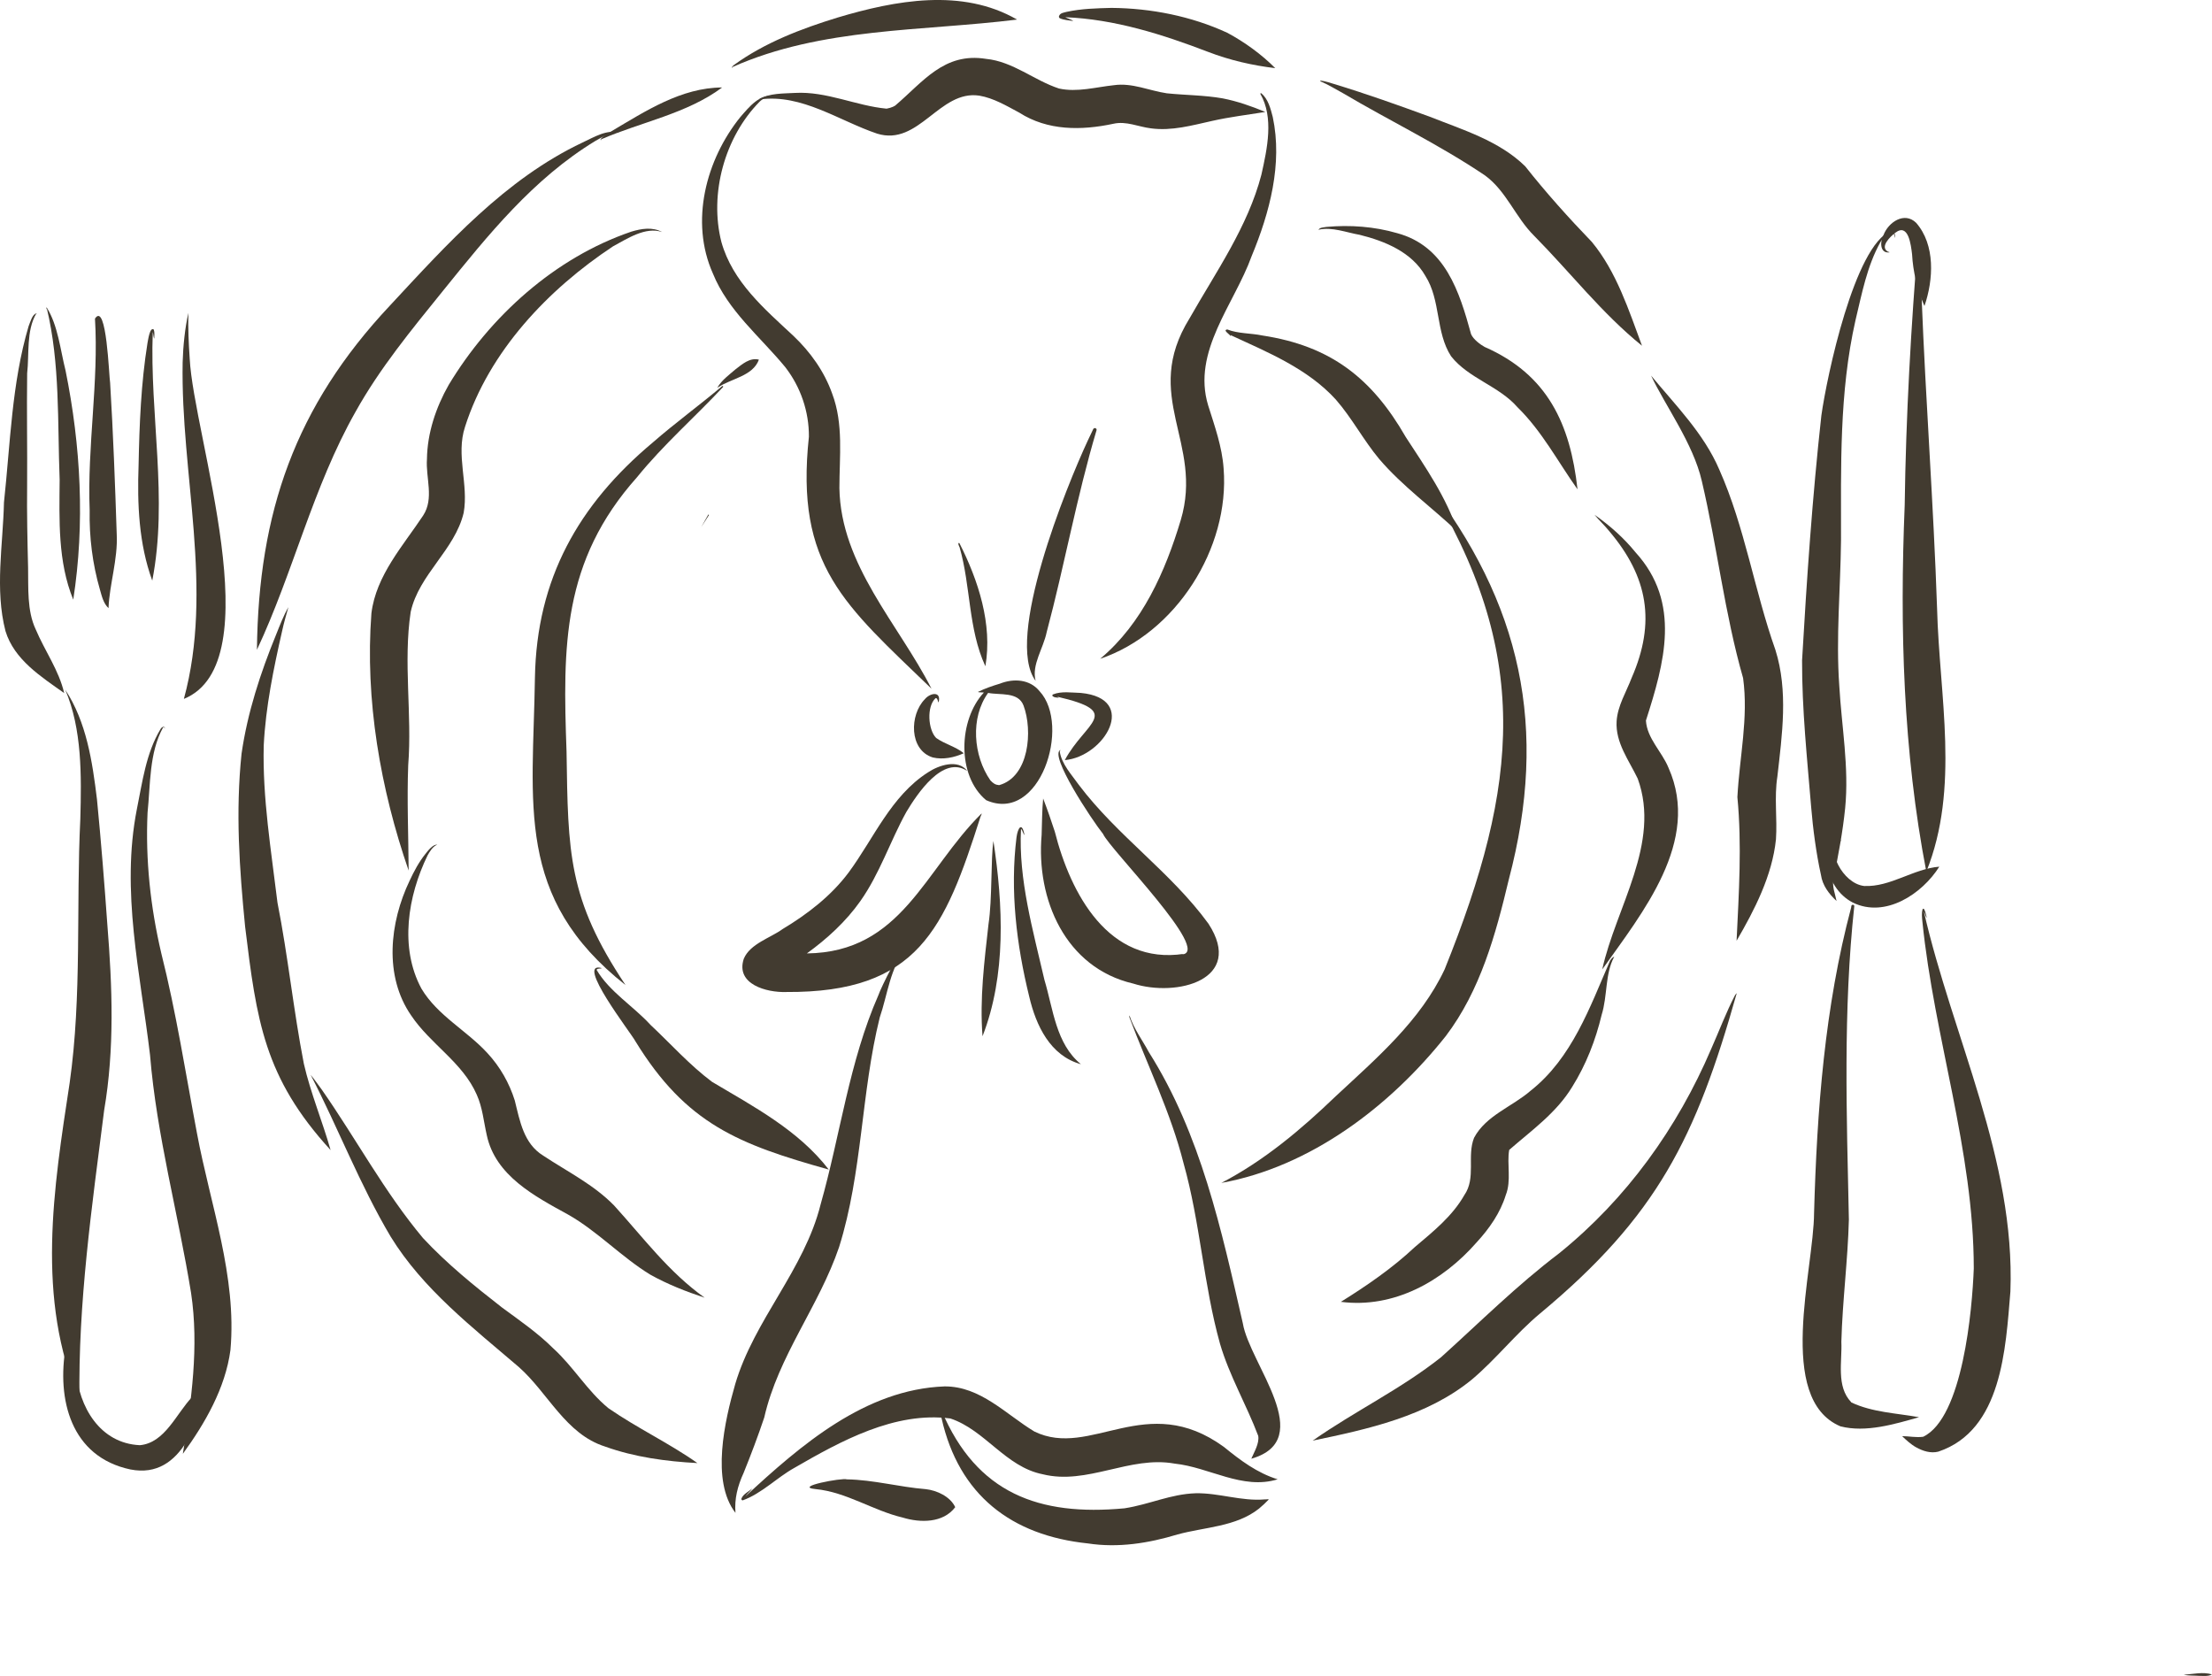 <?xml version="1.0" encoding="UTF-8"?>
<svg id="Layer_2" data-name="Layer 2" xmlns="http://www.w3.org/2000/svg" viewBox="0 0 176.705 133.868">
  <g id="Layer_1-2" data-name="Layer 1">
    <g>
      <path d="m74.414,55.013c-6.943-6.708-10.904-9.79-9.795-20.129.014-2.006-.663-3.983-1.894-5.565-1.999-2.428-4.567-4.486-5.777-7.476-1.849-4.143-.561-9.086,2.205-12.508.674-.764,1.573-1.922,2.717-1.627-.397-.069-.855.1-1.179.404-2.804,2.834-4.045,7.369-3.062,11.221.896,3.179,3.428,5.33,5.75,7.492,1.361,1.293,2.476,2.852,3.104,4.631.911,2.421.571,5.012.572,7.532.104,6.161,4.731,10.86,7.359,16.027Z" fill="#423b30" stroke-width="0"/>
      <path d="m70.068,10.674c-3.035-1.022-6.018-3.192-9.364-2.733.001.003.001.006.002.01.005.003.011.005.016.009h-.003c.137.045-.104.039-.053-.045.823-.483,1.907-.437,2.847-.493,2.522-.141,4.867,1.03,7.314,1.258-.03.003-.059.007-.089.011h-.111c.258.015.72-.136.885-.257,2.239-1.902,3.898-4.268,7.255-3.732,2.158.211,3.832,1.714,5.831,2.369,1.458.32,2.942-.114,4.397-.267,1.462-.205,2.801.44,4.218.649,1.484.152,2.98.146,4.453.403,1.17.228,2.313.627,3.414,1.087-1.414.228-2.851.398-4.252.716-1.602.356-3.223.816-4.877.594-1.016-.123-1.977-.603-3.012-.366-2.553.545-5.245.565-7.511-.888-1.02-.544-2.039-1.16-3.194-1.359-3.192-.48-4.825,4.072-8.166,3.034Z" fill="#423b30" stroke-width="0"/>
      <path d="m87.887,52.621c3.38-2.826,5.206-6.985,6.437-11.077,1.852-6.207-3.168-9.856.701-16.113,2.108-3.711,4.657-7.315,5.741-11.477.468-2.088,1.009-4.568-.088-6.465.008-.037.056-.058.087-.034.545.462.737,1.224.909,1.89.798,3.747-.249,7.648-1.686,11.111-1.386,3.852-4.786,7.613-3.475,11.924.519,1.653,1.114,3.295,1.235,5.038.507,6.365-3.824,13.164-9.863,15.204Z" fill="#423b30" stroke-width="0"/>
      <path d="m78.775,63.913c-2.363-1.965-2.205-6.431-.178-8.595-.154-.029-.363.005-.482-.046.565-.281,1.153-.482,1.755-.663,1.096-.433,2.393-.367,3.178.604,2.535,2.725.026,10.618-4.273,8.699Zm1.038-1.198c2.41-.664,2.697-4.364,1.954-6.353-.421-1.135-1.889-.824-2.83-1.016-1.436,1.972-1.19,5.026.18,6.987.235.248.395.354.696.382Z" fill="#423b30" stroke-width="0"/>
      <path d="m74.514,60.502c-1.905-.594-1.858-3.414-.636-4.649.408-.508,1.349-.686,1.1.254-.072-.069-.052-.29-.19-.342h-.05c-.723.66-.608,2.518.049,3.183.701.491,1.568.693,2.205,1.217-.765.343-1.648.533-2.478.337Z" fill="#423b30" stroke-width="0"/>
      <path d="m85.062,60.715c1.64-3.063,4.734-3.832-.628-5.071.038.031.147.054.138.09-.17-.021-.337-.013-.472-.119-.05-.04-.04-.122.016-.148.697-.279,1.491-.136,2.226-.119,4.656.447,1.891,5.088-1.28,5.368Z" fill="#423b30" stroke-width="0"/>
      <path d="m62.796,79.238c-1.554.049-4.05-.614-3.38-2.653.498-1.205,2.155-1.679,3.101-2.375,2.018-1.209,3.896-2.671,5.277-4.521,2.013-2.728,3.379-6.102,6.333-7.993.879-.587,2.419-1.087,3.146-.109-1.94-1.312-4.016,1.845-4.872,3.273-1.294,2.339-2.12,4.919-3.671,7.115-1.155,1.637-2.659,3.012-4.274,4.18,7.589-.089,9.377-6.663,13.96-11.181.021.066-.072.192-.093.273-2.853,8.953-4.979,14.056-15.527,13.99Z" fill="#423b30" stroke-width="0"/>
      <path d="m175.69,133.861c-.399-.031-.9-.008-1.246-.093.75-.041,1.532-.247,2.261-.024-.282.17-.68.115-1.015.117Z" fill="#423b30" stroke-width="0"/>
      <path d="m90.521,78.563c-5.412-1.265-7.761-6.717-7.311-11.875.033-.955.033-1.992.122-2.905.337.872.641,1.757.931,2.645,1.26,4.974,4.304,10.675,10.308,9.762-.056.017-.105.032-.156.048,2.453-.167-5.753-8.393-6.295-9.622-.9-1.127-4.363-6.351-3.399-6.715-.021.041-.044.083-.064.124.151,1.015.964,1.868,1.526,2.668,3.102,4.106,7.348,6.963,10.356,11.09,2.912,4.485-2.541,5.891-6.017,4.779Z" fill="#423b30" stroke-width="0"/>
      <path d="m58.753,120.841c-1.977-2.545-.85-7.4-.018-10.293,1.52-5.135,5.523-9.126,6.823-14.359,1.579-5.561,2.272-11.374,4.612-16.699.183-.559,1.916-4.128,2.202-3.699-1.258,1.464-1.472,3.679-2.096,5.487-1.496,6.03-1.376,12.375-3.242,18.321-1.612,4.75-4.861,8.695-5.983,13.627-.492,1.467-1.071,3.001-1.646,4.419-.486,1.056-.744,2.088-.652,3.197Z" fill="#423b30" stroke-width="0"/>
      <path d="m59.223,119.718c.13-.377.586-.569.875-.83-.123.193-.396.42-.555.638,4.427-4.092,9.57-8.555,15.916-8.786,2.865-.015,4.888,2.225,7.171,3.603,4.507,2.203,8.934-3.294,15.148,1.236,1.311,1.068,2.659,2.08,4.289,2.582-2.815.867-5.456-.965-8.231-1.254-3.592-.652-6.978,1.738-10.543.849-2.961-.586-4.6-3.533-7.372-4.454-4.437-.577-8.761,1.804-12.479,3.954-1.401.783-2.604,2.043-4.106,2.584-.065.005-.122-.055-.111-.122Z" fill="#423b30" stroke-width="0"/>
      <path d="m99.96,116.518c.239-.561.648-1.215.554-1.824-.934-2.475-2.309-4.808-3.054-7.361-1.322-4.729-1.579-9.692-2.913-14.422-1.017-4.031-2.864-7.764-4.318-11.634-.008-.037-.024-.103-.008-.151.003-.008.019-.005.016.005.329,1.035,1.025,1.952,1.54,2.913,4.157,6.578,5.792,14.179,7.506,21.658.541,3.245,5.996,9.29.677,10.815Z" fill="#423b30" stroke-width="0"/>
      <path d="m86.906,123.282c-6.125-.635-10.306-3.878-11.684-9.979-.104-.327-.292-.984.289-.618-.042.044-.202-.052-.283-.03-.003.01-.005.019-.007.029,2.798,6.605,7.782,8.432,14.61,7.793,2.022-.315,3.672-1.137,5.682-1.202,1.851-.038,3.664.651,5.516.49.116.01.245-.034.331.003-.249.26-.512.506-.79.737-1.84,1.455-4.319,1.462-6.499,2.059-2.323.704-4.747,1.089-7.165.718Z" fill="#423b30" stroke-width="0"/>
      <path d="m49.969,78.682c-8.861-6.987-7.385-14.432-7.236-24.569.14-7.865,3.46-13.784,9.42-18.775,1.795-1.566,3.736-2.975,5.542-4.501.045-.027.098.032.069.074-2.262,2.417-4.78,4.619-6.873,7.204-5.999,6.722-5.933,13.507-5.633,21.918.123,8.083.103,11.74,4.71,18.647Z" fill="#423b30" stroke-width="0"/>
      <path d="m97.571,94.485c3.43-1.788,6.377-4.274,9.15-6.939,3.26-3.035,6.753-6.012,8.684-10.12,5.936-14.735,7.044-25.292-1.535-39.083,7.691,9.828,9.847,19.849,6.661,31.905-1.047,4.392-2.27,8.875-5.044,12.522-4.457,5.607-10.798,10.425-17.916,11.716Z" fill="#423b30" stroke-width="0"/>
      <path d="m32.644,69.538c-2.257-6.535-3.497-13.637-2.974-20.55.368-3.032,2.548-5.414,4.134-7.813.893-1.372.193-3.002.303-4.515.029-2.073.718-4.124,1.736-5.914,3.302-5.48,8.485-10.164,14.589-12.243.811-.244,1.686-.39,2.457.029-1.326-.44-2.761.521-3.918,1.145-5.191,3.433-9.905,8.398-11.823,14.416-.751,2.278.305,4.594-.11,6.877-.717,2.977-3.566,4.901-4.231,7.908-.607,4.036.123,8.169-.198,12.245-.107,2.791.021,5.663.034,8.416Z" fill="#423b30" stroke-width="0"/>
      <path d="m56.297,103.657c-1.495-.494-2.98-1.078-4.355-1.847-2.273-1.386-4.251-3.492-6.555-4.792-2.669-1.467-5.813-3.103-6.502-6.351-.247-1.08-.338-2.206-.801-3.23-1.122-2.574-3.702-4.032-5.232-6.317-2.201-3.17-1.724-7.439-.133-10.767.342-.74.753-1.511,1.264-2.144.2-.258.609-.781.941-.739-.352.142-.585.53-.766.851-1.585,3.253-2.257,7.377-.491,10.649,1.291,2.164,3.619,3.34,5.281,5.16.997,1.076,1.736,2.375,2.174,3.772.41,1.64.706,3.44,2.272,4.405,1.923,1.276,4.037,2.314,5.667,3.987,2.392,2.636,4.352,5.305,7.236,7.366Z" fill="#423b30" stroke-width="0"/>
      <path d="m126.02,39.087c-1.567-2.206-2.841-4.646-4.789-6.552-1.495-1.718-3.915-2.302-5.313-4.08-1.248-1.928-.81-4.47-2.052-6.416-1.083-1.903-3.228-2.78-5.245-3.282-1.074-.185-2.198-.648-3.273-.411-.005.01-.011.017-.011.025,0,.011-.016.011-.016.003.078-.218.456-.209.636-.249,1.882-.173,3.838-.031,5.656.499,3.844,1.038,4.971,4.67,5.906,8.076.184.414.745.828,1.076,1.01,5.042,2.212,6.845,6.163,7.425,11.376Z" fill="#423b30" stroke-width="0"/>
      <path d="m127.993,77.44c1.089-4.965,4.71-10.091,2.837-15.245-.702-1.468-1.789-2.871-1.687-4.58.075-1.237.771-2.341,1.202-3.473,1.937-4.435,1.311-8.058-1.792-11.718-.362-.451-.845-.898-1.176-1.307,1.218.854,2.341,1.849,3.281,3.006,3.665,4.032,2.305,8.82.827,13.431.084,1.43,1.281,2.488,1.803,3.774,2.617,5.866-2.092,11.579-5.296,16.111Z" fill="#423b30" stroke-width="0"/>
      <path d="m107.116,103.985c2.05-1.274,4.113-2.691,5.903-4.371,1.46-1.236,2.993-2.459,3.955-4.147.963-1.389.192-3.113.782-4.587.952-1.786,3.054-2.484,4.527-3.766,3.298-2.61,4.72-6.655,6.335-10.375.072-.119.186-.268.326-.321.018-0.0.009.02-.003.024-.727,1.348-.523,3.122-.991,4.61-.483,2.025-1.244,3.985-2.351,5.754-1.254,2.077-3.246,3.481-5.037,5.044-.199,1.139.192,2.445-.275,3.61-.436,1.419-1.319,2.68-2.317,3.764-2.72,3.113-6.618,5.307-10.854,4.761Z" fill="#423b30" stroke-width="0"/>
      <path d="m20.525,51.901c.122-10.966,3.048-19.423,10.621-27.49,4.579-4.923,9.214-10.107,15.39-13.028.88-.407,2.007-1.108,2.948-.758-.683-.155-1.341.32-1.915.627-4.993,3.038-8.581,7.525-12.189,11.987-2.499,3.093-5.048,6.18-6.986,9.668-3.392,5.983-4.976,12.838-7.868,18.994Z" fill="#423b30" stroke-width="0"/>
      <path d="m26.41,91.864c-5.315-5.802-5.913-10.355-6.828-17.839-.464-4.708-.771-9.18-.286-13.82.472-3.286,1.511-6.46,2.765-9.524.296-.735.583-1.495.978-2.184-.164.576-.367,1.277-.501,1.903-.683,3.008-1.313,6.048-1.469,9.137-.107,4.208.595,8.398,1.098,12.565.843,4.267,1.276,8.602,2.107,12.866.537,2.338,1.495,4.629,2.137,6.897Z" fill="#423b30" stroke-width="0"/>
      <path d="m48.335,115.544c-3.157-1-4.543-4.276-6.887-6.35-3.692-3.165-7.668-6.224-10.247-10.428-2.455-4.135-4.177-8.647-6.383-12.909.285.337.593.788.883,1.172,2.74,3.921,5.009,8.187,8.09,11.862,1.915,2.06,4.118,3.84,6.334,5.565,1.401,1.026,2.842,2.023,4.078,3.253,1.607,1.461,2.716,3.39,4.393,4.767,2.279,1.583,4.872,2.803,7.116,4.389-2.494-.133-5.018-.472-7.377-1.32Z" fill="#423b30" stroke-width="0"/>
      <path d="m47.979,11.174c-.011,0-.016-.011-.013-.019.137-.286.606-.477.872-.668,2.726-1.61,5.578-3.486,8.851-3.501-2.808,2.096-6.485,2.762-9.678,4.148-.002.005-.004.01-.006.015.005.002.009.004.014.007h-.003c.086.017.006.035-.037.019Z" fill="#423b30" stroke-width="0"/>
      <path d="m58.476,5.405c.009-.124.014-.071.156-.215,2.463-1.785,5.369-2.894,8.259-3.782,4.632-1.384,9.971-2.38,14.356.156-7.589.943-15.595.616-22.727,3.788-0.0.001-.001.002-.002.003-.001.001-.002.002-.004.002.001,0,.002-.001.003-.001-.005.01-.012.021-.018.031.072.022.019.041-.025.018Z" fill="#423b30" stroke-width="0"/>
      <path d="m96.513,4.146c-3.662-1.406-7.475-2.613-11.413-2.771.192.108.499.185.641.303-.347-.056-.745-.069-1.066-.215-.064-.029-.098-.106-.077-.172.087-.26.379-.281.618-.345,1.169-.255,2.381-.284,3.576-.315,3.157.027,6.372.661,9.243,1.985,1.396.747,2.745,1.728,3.838,2.828-1.824-.218-3.653-.638-5.371-1.303l.011.004Z" fill="#423b30" stroke-width="0"/>
      <path d="m131.17,27.616c-3.201-2.583-5.739-5.872-8.622-8.787-1.486-1.472-2.21-3.571-3.924-4.819-3.707-2.494-7.577-4.337-11.363-6.579-.584-.317-1.17-.68-1.773-.933-.037-.016-.016-.066.019-.061.366.048.734.172,1.084.278,2.579.785,5.116,1.688,7.647,2.616,2.641,1.047,5.523,1.917,7.6,3.949,1.667,2.112,3.459,4.105,5.328,6.046,1.971,2.379,2.955,5.47,4.005,8.289Z" fill="#423b30" stroke-width="0"/>
      <path d="m138.727,75.142c.183-3.836.431-7.64.064-11.469.169-3.226.893-6.313.456-9.51-1.481-5.175-2.071-10.522-3.301-15.752-.69-2.997-2.922-6.008-4.049-8.407,1.972,2.389,4.207,4.613,5.447,7.504,2.052,4.611,2.802,9.663,4.485,14.406,1.035,3.291.534,6.76.156,10.116-.262,1.669.001,3.34-.113,5.014-.298,2.9-1.714,5.642-3.144,8.098Z" fill="#423b30" stroke-width="0"/>
      <path d="m104.866,115.07c3.413-2.385,7.029-4.105,10.247-6.655,3.156-2.845,6.033-5.724,9.45-8.316,5.376-4.347,9.437-9.995,12.14-16.328.629-1.418,1.174-2.876,1.885-4.254.053-.087.119-.178.156-.164.016.01-.006.018-.016.023 0-0.0 0-.001 0-.001-0.0.001-.001.001-.001.002-3.246,11.478-6.324,17.744-15.706,25.543-1.946,1.623-3.506,3.641-5.439,5.269-3.578,2.938-8.323,3.971-12.715,4.882Z" fill="#423b30" stroke-width="0"/>
      <path d="m56.588,41.093c.016.015.033.03.05.044-.211.32-.418.643-.622.968.188-.339.378-.676.571-1.012Z" fill="#423b30" stroke-width="0"/>
      <path d="m5.128,55.36c-1.849-1.311-3.99-2.664-4.689-4.949-.865-3.338-.198-6.879-.122-10.279.51-4.698.617-9.517,1.967-14.072.131-.308.289-.977.647-1.039.008,0,.013.011.016.016.007.011-.011.019-.016.007.004-.001-.023-.009-.03-.007-.811,1.367-.559,3.266-.731,4.79-.04,2.985.019,5.972-.003,8.959-.024,2.184.023,4.367.077,6.55.03,1.62-.094,3.433.602,4.92.747,1.764,1.855,3.27,2.282,5.105Z" fill="#423b30" stroke-width="0"/>
      <path d="m14.689,55.825c2.401-8.796-.266-17.947-.098-26.886.037-1.308.183-2.714.456-3.944-.029,1.227.024,2.439.108,3.657.302,6.112,6.583,24.305-.465,27.173Z" fill="#423b30" stroke-width="0"/>
      <path d="m5.852,47.9c-1.242-3.04-1.113-6.362-1.087-9.582-.177-4.556.043-9.284-1.032-13.722-.001.001-.002.001-.003.002-.002.249-.08.006-.002-.044.907,1.442,1.087,3.375,1.508,5.039,1.221,6.018,1.557,12.263.615,18.308Z" fill="#423b30" stroke-width="0"/>
      <path d="m8.668,48.575c-.406-.374-.538-.97-.686-1.484-.597-2.056-.858-4.195-.819-6.332-.203-5.105.734-10.238.424-15.31.933-1.415,1.119,4.655,1.211,5.134.244,4.029.395,8.067.527,12.103.099,1.976-.583,4-.657,5.89Z" fill="#423b30" stroke-width="0"/>
      <path d="m12.163,46.378c-1.077-2.954-1.204-6.123-1.092-9.235.066-3.26.196-6.539.71-9.739.048-.221.186-1.332.506-1.076.074.228.04.49.037.729-.071-.111-.067-.385-.121-.544-.254,6.601,1.239,13.328-.04,19.864Z" fill="#423b30" stroke-width="0"/>
      <path d="m6.352,111.84c-3.509-8.078-2.066-16.941-.787-25.348.991-6.983.505-14.061.852-21.089.094-3.438.141-7.179-1.207-10.314,1.7,2.583,2.169,5.74,2.536,8.754.326,3.342.594,6.696.832,10.046.396,4.926.581,9.897-.257,14.788-.975,7.678-2.098,15.45-1.969,23.164Z" fill="#423b30" stroke-width="0"/>
      <path d="m10.419,117.374c-4.766-1.009-5.905-5.598-5.158-9.855.182-.976.291-2.101.999-2.855.137-.143.306.107.233.111l-.003-.003c.001,0,.001 0.0.002 0-.002-.007-.004-.011-.004-.016-.013-.03-.044-.067-.089-.075-.028.013-.056.026-.084.039-.708,1.431-.333,3.194-.248,4.738.23,2.915,1.913,5.833,5.107,5.978,2.008-.182,2.913-2.536,4.172-3.846.466-.548.946-1.179,1.429-1.667-.753,3.18-2.125,8.285-6.356,7.451Z" fill="#423b30" stroke-width="0"/>
      <path d="m14.606,116.129c.686-4.236,1.299-8.584.658-12.85-1.029-6.348-2.751-12.579-3.279-19.013-.772-6.515-2.34-13.071-1.053-19.625.443-2.175.731-4.486,1.898-6.415.068-.132.318-.286.339-.045-.018.033-.035-.057-.04-.064-.011-.009-.021-.018-.032-.027-.022.005-.045.011-.069.015-1.118,2.017-1.008,4.58-1.24,6.803-.175,3.779.231,7.536,1.092,11.215,1.197,4.746,1.943,9.579,2.852,14.382,1.063,5.719,3.202,11.444,2.677,17.327-.405,3.053-2.04,5.869-3.804,8.296Z" fill="#423b30" stroke-width="0"/>
      <path d="m146.713,71.968c-.607-.566-1.128-1.245-1.246-2.086-.381-1.701-.646-3.752-.779-5.373-.323-3.9-.743-7.856-.73-11.763.377-6.521.822-13.061,1.541-19.552.435-3.124,2.653-13.588,5.556-14.748.279-.055.376.438.334.557-.033-.148-.056-.292-.169-.404l-.163-.057c-.404.072-.641.496-.841.795-1.075,1.933-1.478,4.111-1.989,6.236-1.313,5.799-1.152,11.691-1.158,17.584-.04,3.876-.415,7.751-.138,11.628.185,3.251.791,6.501.469,9.762-.19,1.884-.542,3.751-.924,5.603-.142.657.125,1.236.237,1.816Z" fill="#423b30" stroke-width="0"/>
      <path d="m153.728,24.43c-.57-1.295-.908-2.735-.983-4.124-.09-.719-.282-2.536-1.349-1.707-.395.299-1.247,1.122-.586,1.5.031.021.143.023.125.061-.797.097-.749-.911-.472-1.386.389-1.028,1.672-1.893,2.608-.976,1.544,1.766,1.386,4.542.665,6.638-.003 0-.006-.002-.008-.006Z" fill="#423b30" stroke-width="0"/>
      <path d="m153.884,69.626c-1.861-9.648-2.129-19.47-1.728-29.266.098-7.15.505-14.283,1.087-21.407.248,1.28.187,3.26.265,4.79.323,8.291.953,16.566,1.235,24.86.179,7.001,1.835,14.327-.859,21.022Z" fill="#423b30" stroke-width="0"/>
      <path d="m148.014,72.094c-1.176-.603-1.916-1.825-2.057-3.122-.08-.663-.025-1.673.726-1.911.127-.032.294.045.419.08-.043.05-.215.019-.291.044-.681.354-.197,1.428.047,1.93.415.799,1.177,1.552,2.062,1.654,2.097.094,3.916-1.371,6.001-1.543-1.367,2.175-4.312,4.137-6.908,2.868Z" fill="#423b30" stroke-width="0"/>
      <path d="m147.02,113.929c-5.181-2.197-2.122-12.528-2.104-17.036.231-8.217.846-16.433,2.963-24.407.005-.038.01-.076.016-.114.013-.14.236-.135.234.005-.901,8.328-.609,16.683-.432,25.038-.084,3.256-.513,6.495-.601,9.753.073,1.588-.425,3.574.785,4.83 0-0-.001.017-.001.017,1.699.802,3.605.857,5.423,1.185-1.935.549-4.245,1.253-6.282.729Z" fill="#423b30" stroke-width="0"/>
      <path d="m153.079,115.611c-.411-.225-.793-.575-1.129-.899.559.003,1.123.13,1.684.05,3.167-1.521,3.919-10.17,4.041-13.439.002-9.41-3.166-18.415-4.106-27.72-.032-.329-.074-.649.016-.97.016-.048.087-.069.117-.019.119.209.156.461.22.695-.092-.06-.148-.363-.232-.486,2.312,10.072,7.304,19.776,6.91,30.34-.38,4.536-.667,11.089-5.763,12.789-.604.151-1.229-.046-1.757-.342Z" fill="#423b30" stroke-width="0"/>
      <path d="m82.728,54.379c-2.496-3.33,2.464-15.535,4.188-19.228.135-.292.279-.58.414-.869.064-.156.313-.085.268.08-1.586,5.314-2.556,10.78-3.984,16.13-.268,1.311-1.219,2.611-.885,3.887Z" fill="#423b30" stroke-width="0"/>
      <path d="m78.709,53.2c-1.37-2.975-1.155-6.379-2.053-9.491-.045-.07-.189-.407-.014-.325,1.509,2.967,2.653,6.475,2.077,9.821-.003 0-.007-.002-.01-.006Z" fill="#423b30" stroke-width="0"/>
      <path d="m86.349,85.004c-2.459-.674-3.594-3.105-4.13-5.402-1.019-4.137-1.543-8.479-1.015-12.726.1-.743.436-1.28.636-.175-.099-.084-.153-.358-.261-.485-.005-.002-.01-.004-.016-.006-.217,4.015.974,8.167,1.87,12.056.705,2.35.915,5.108,2.916,6.738Z" fill="#423b30" stroke-width="0"/>
      <path d="m78.489,82.771c-.235-2.997.145-5.975.477-8.949.309-2.02.174-5.218.393-6.648.779,5.139,1.03,10.714-.87,15.597Z" fill="#423b30" stroke-width="0"/>
      <path d="m72.112,121.216c-2.385-.562-4.49-2.036-6.961-2.274-1.824-.178,2.148-.921,2.505-.777,2.119.034,4.186.615,6.298.782.883.095,1.961.591,2.354,1.439-.967,1.282-2.798,1.259-4.196.83Z" fill="#423b30" stroke-width="0"/>
      <path d="m116.438,42.468c-2.075-1.96-4.406-3.637-6.256-5.797-1.262-1.511-2.18-3.281-3.479-4.766-2.253-2.469-5.426-3.763-8.398-5.139-.01.018.057.099.013.084-.112-.164-.661-.488-.276-.533.883.342,1.871.287,2.796.48,5.447.831,8.75,3.393,11.459,8.111,1.561,2.397,3.271,4.842,4.14,7.56Z" fill="#423b30" stroke-width="0"/>
      <path d="m66.205,93.42c-7.197-2.018-11.378-3.632-15.44-10.239-.302-.6-4.892-6.484-2.693-5.853-.075.072-.343-.011-.414.137,1.015,1.741,2.934,2.896,4.299,4.39,1.629,1.527,3.125,3.21,4.917,4.553,3.348,1.992,6.923,3.878,9.331,7.012Z" fill="#423b30" stroke-width="0"/>
      <path d="m57.314,30.953c.336-.585.925-1.005,1.434-1.447.539-.413,1.154-.964,1.877-.779-.487,1.328-2.219,1.5-3.277,2.221.005.018-.04.03-.034.005Z" fill="#423b30" stroke-width="0"/>
    </g>
  </g>
</svg>